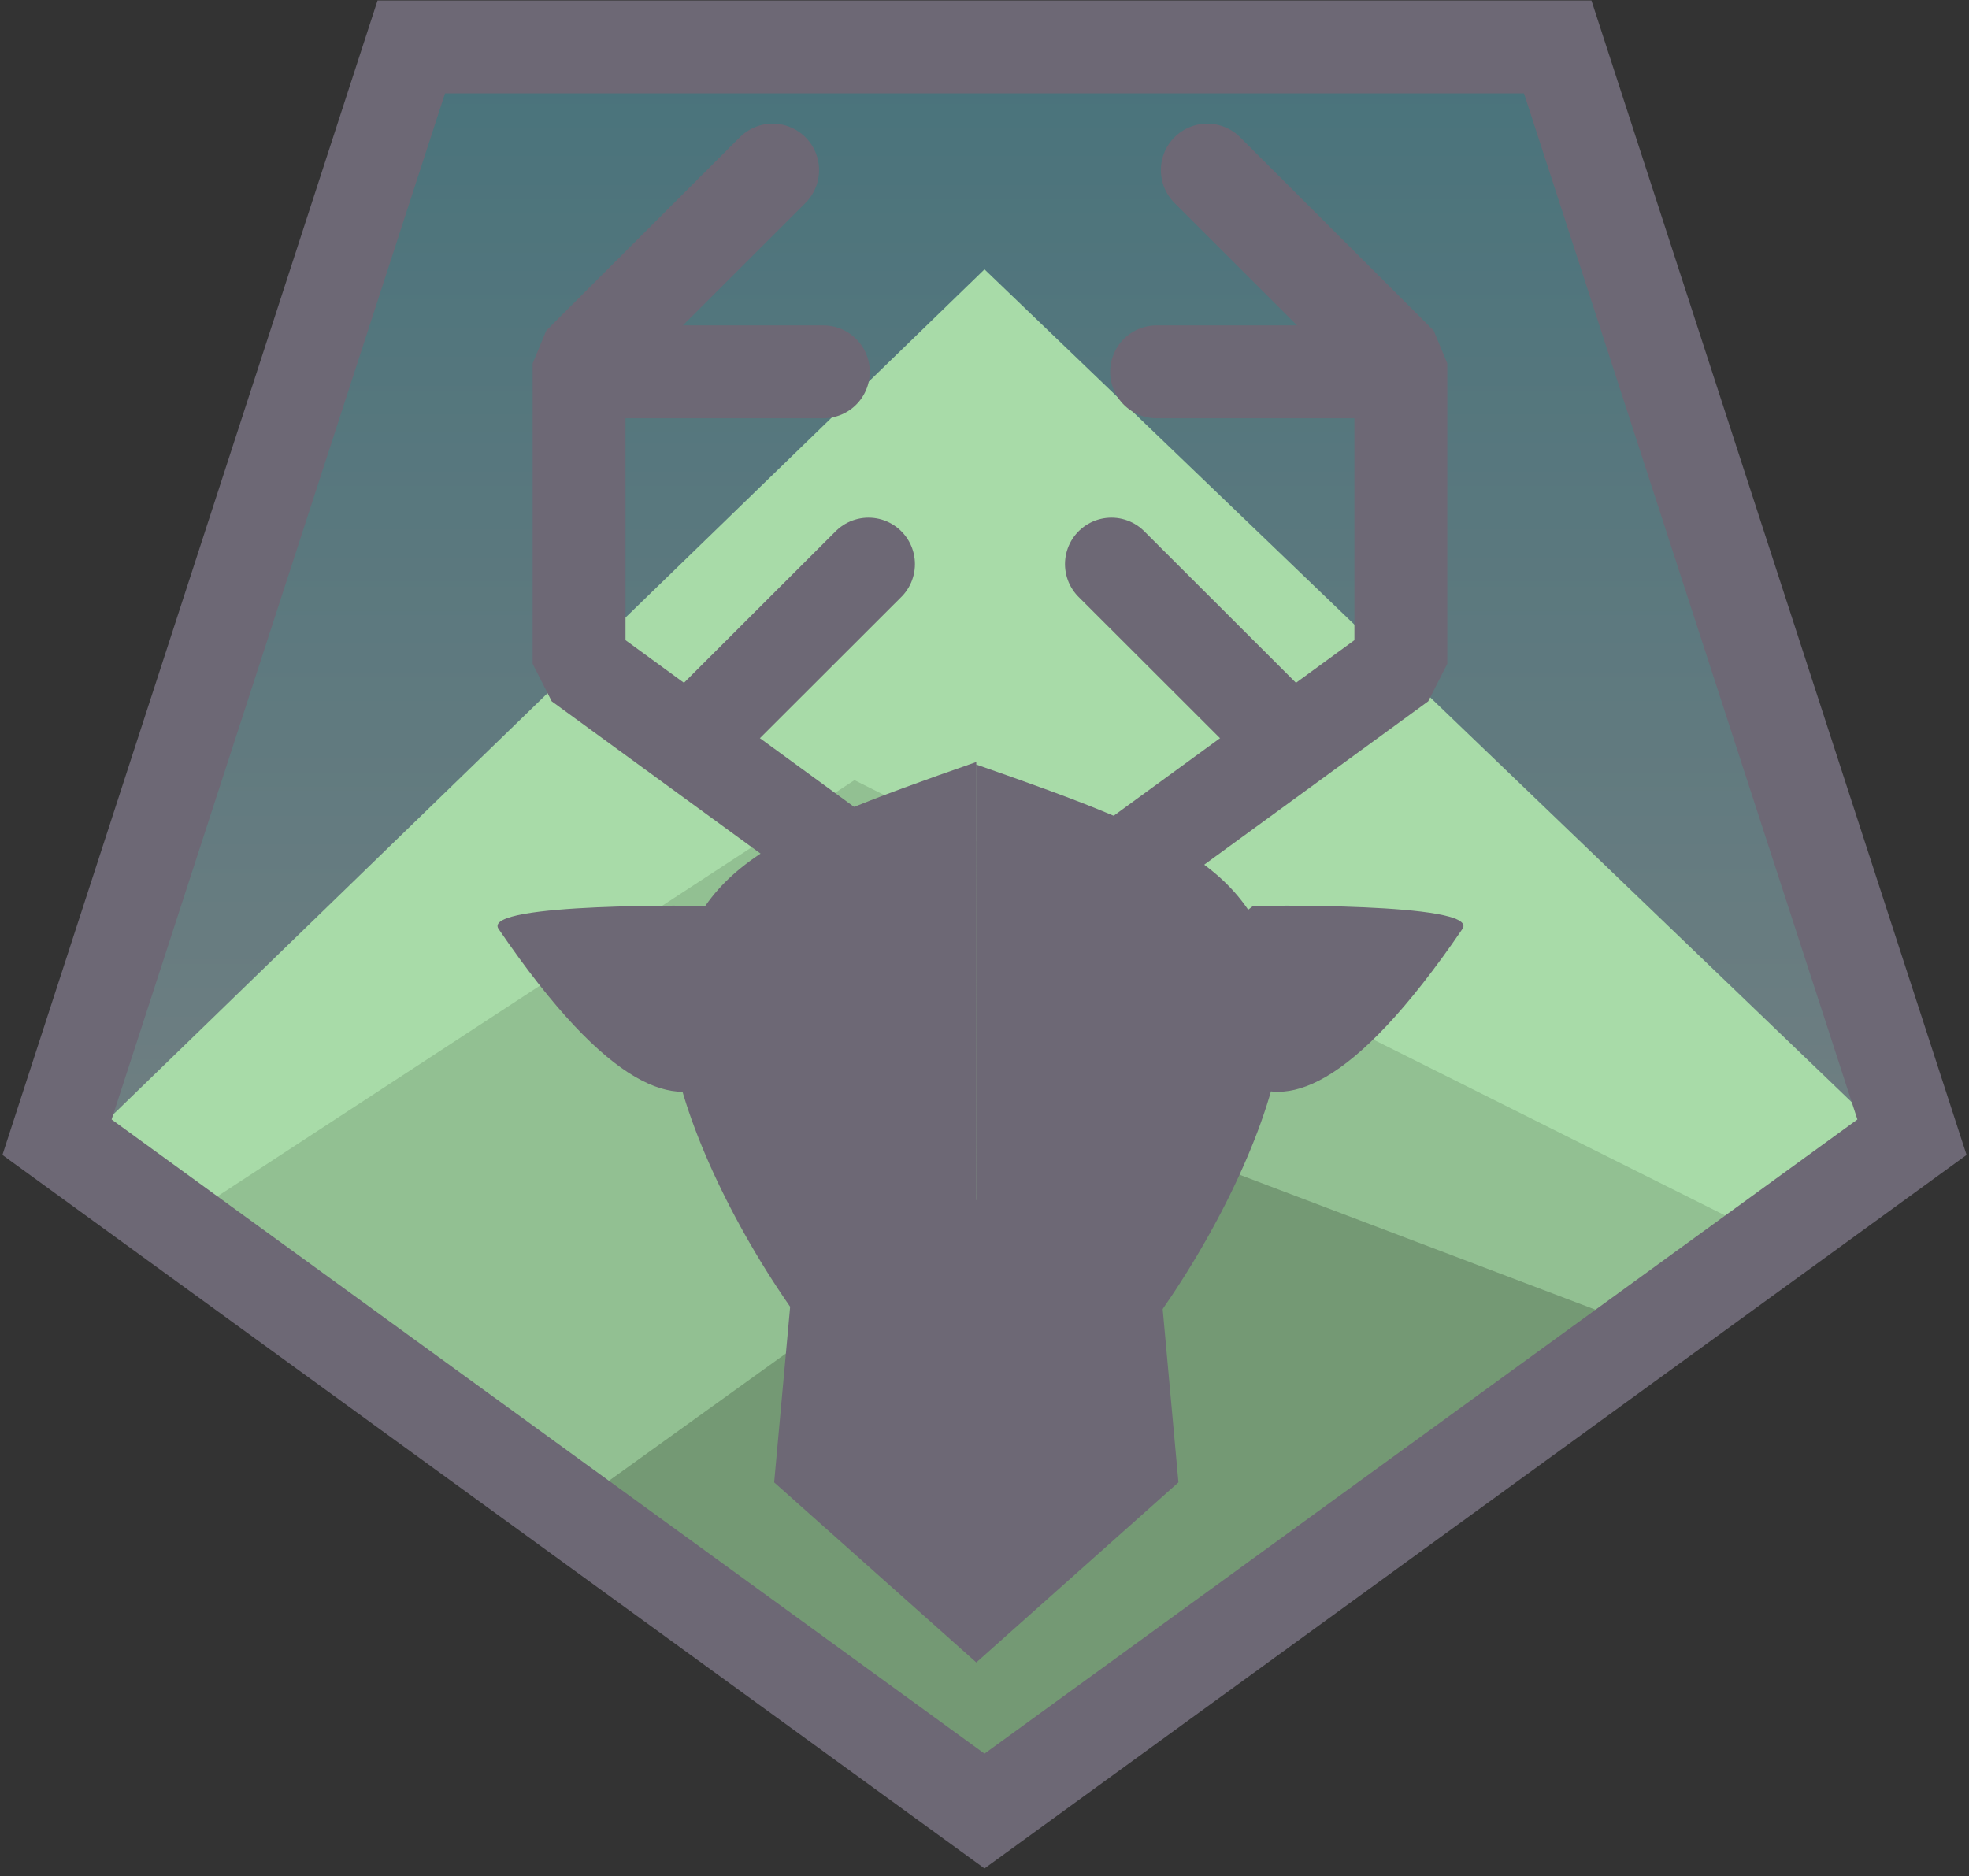 <svg width="212" height="202" viewBox="0 0 212 202" xmlns="http://www.w3.org/2000/svg" xmlns:xlink="http://www.w3.org/1999/xlink"><rect x="0" y="0" width="212" height="202" fill="#333333" stroke="none"/><title>Buck Copy 3 + Polygon 1 Copy Copy Copy</title><defs><linearGradient x1="50%" y1="0%" x2="50%" y2="100%" id="linearGradient-1"><stop stop-color="#FFF" offset="0%"/><stop stop-color="#69D2E7" offset="100%"/></linearGradient><path id="path-2" d="M16 149l75-49 98 49-84.5 61"/><path id="path-3" d="M54.194 146.31c6.064-2.835 12.522-11.11 17.988-21.033l-17.988-14"/></defs><g id="Page-1" fill="none" fill-rule="evenodd"><g id="Buck-Copy-3-+-Polygon-1-Copy-Copy-Copy" transform="translate(1 -16)"><path id="Polygon-1-Copy-2" fill-opacity=".4" fill="url(#linearGradient-1)" transform="rotate(-180 106 105)" d="M106 4l96.057 69.79-36.69 112.92H46.633L9.944 73.79z"/><path d="M5 142l100-97 101 97-101 66" id="Path-117-Copy-2" fill="#A8DBA8"/><g id="Path-117-Copy"><use fill="#92C092" xlink:href="#path-2"/><use xlink:href="#path-2"/></g><path d="M61 178l57-41 58 22-71 53" id="Path-117" fill="#749974"/><path id="Polygon-1" stroke="#6D6875" stroke-width="10" d="M105 211L5.14 138.447 43.282 21.053h123.434l38.144 117.394z"/><g id="Buck-Copy-7" transform="translate(50 34)"><path d="M34.118 122.219h20V161l-21.765-19.39 1.765-19.391zm40 0h-20V161l21.764-19.39-1.764-19.391z" id="Rectangle-10" fill="#6D6875"/><g id="right-horn" transform="translate(62.353)" stroke="#6D6875" stroke-width="10" stroke-linecap="round"><path d="M.417 80.5l37.059-27.03V21.133L16.636.315" id="Path-8" stroke-linejoin="bevel"/><path d="M24.118 60.522L6.314 42.738" id="Path-9"/><path d="M11.176 22.035H37.06" id="Path-10"/></g><g id="right-horn-copy" transform="matrix(-1 0 0 1 48.824 0)" stroke="#6D6875" stroke-width="10" stroke-linecap="round"><path d="M.417 80.5l37.059-27.03V21.133L16.636.315" id="Path-8" stroke-linejoin="bevel"/><path d="M24.118 60.522L6.314 42.738" id="Path-9"/><path d="M11.176 22.035H37.06" id="Path-10"/></g><path d="M54.194 146.31c-6.128-2.864-12.657-11.283-18.159-21.344l17.874-13.911.285.222" id="Path" fill="#6D6875"/><g id="Path"><use fill="#6D6875" xlink:href="#path-3"/><use xlink:href="#path-3"/></g><path d="M54.113 64.049C31.166 72.057 22.932 75.617 21.16 90.872c-.713 13.22 17.351 44.616 32.95 50.147.003.002.006 0 .009 0-.003.002-.006 0-.01 0l.005-76.97zm.01.274c22.946 8.008 31.18 11.568 32.953 26.824.714 13.22-17.351 44.615-32.95 50.146-.002.002-.005.001-.008 0 .003.002.006.001.009 0l-.005-76.97z" id="Head-Copy" fill="#6D6875"/><g id="ears-copy" transform="translate(.5 68.5)" fill="#6D6875"><path d="M80.827 17.611S97.729.151 98.505 3.404c7.99 42.235-15.817 24.649-17.678 26.163-1.86 1.514 0-11.956 0-11.956z" id="right-ear" transform="rotate(45 90.07 17.47)"/><path d="M8.827 17.611S25.729.151 26.505 3.404c7.99 42.235-15.817 24.649-17.678 26.163-1.86 1.514 0-11.956 0-11.956z" id="right-ear-copy-2" transform="scale(-1 1) rotate(45 0 -26.154)"/></g></g></g></g></svg>